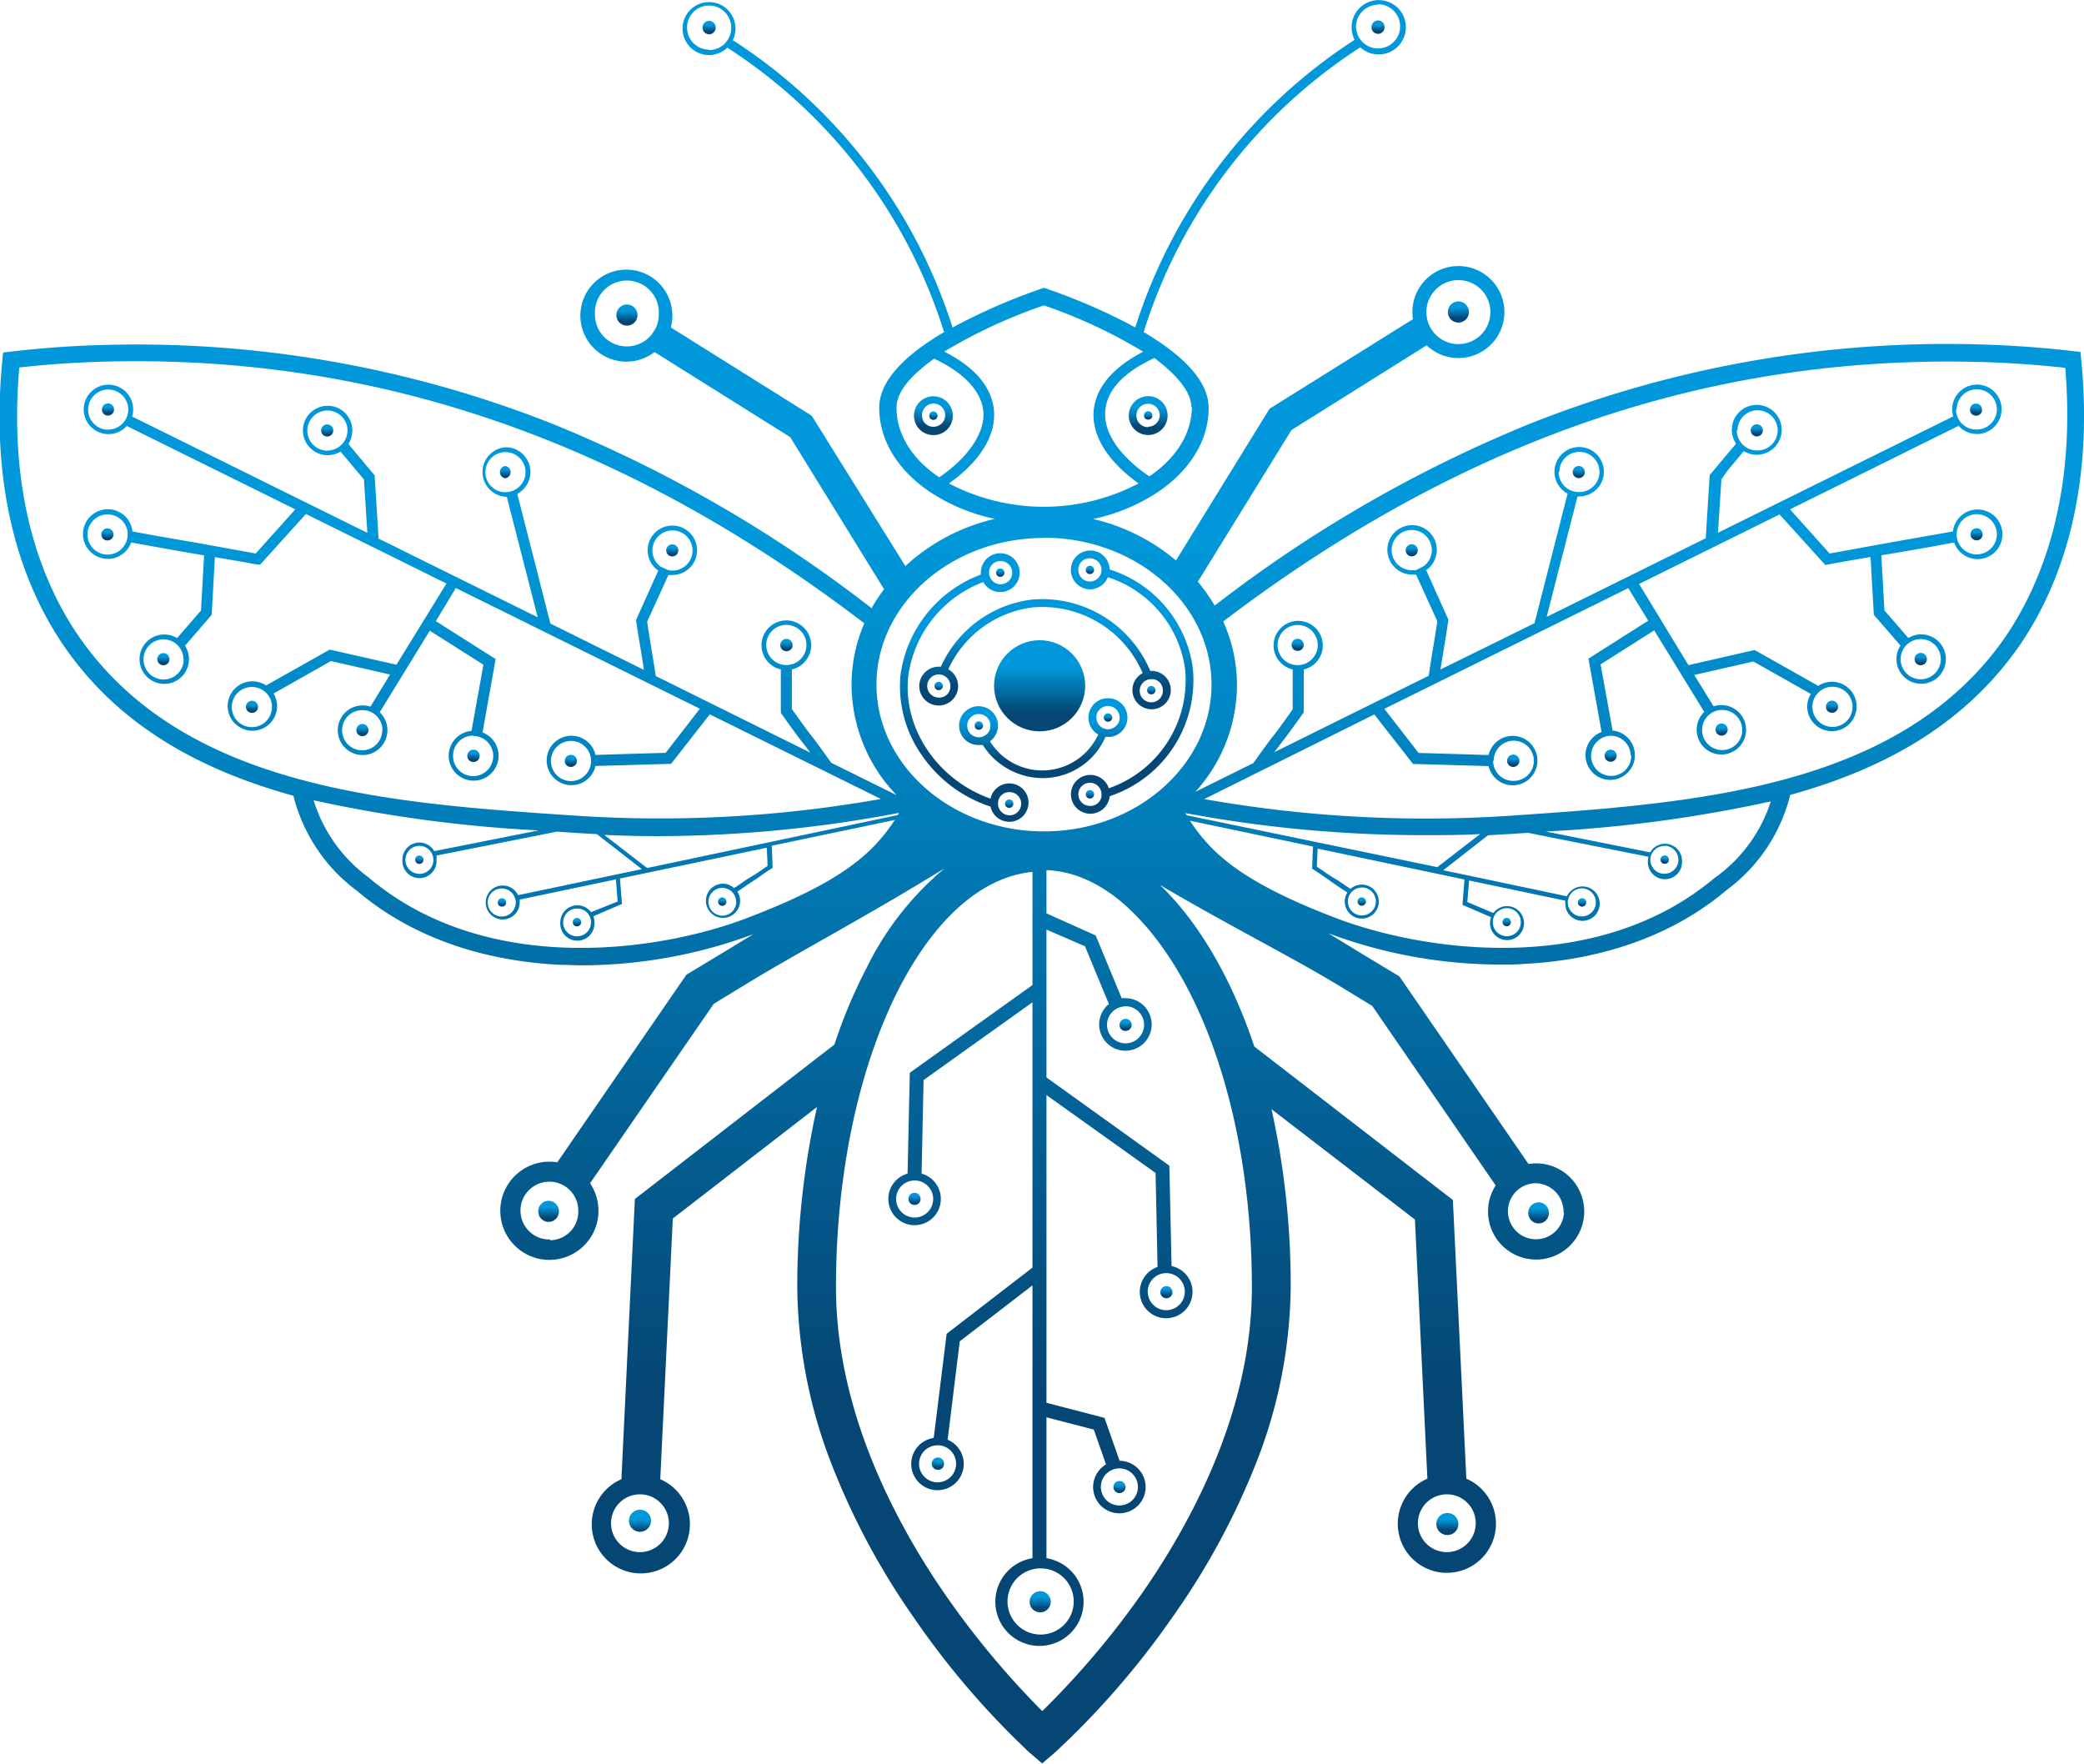 <svg id="Calque_1" data-name="Calque 1" xmlns="http://www.w3.org/2000/svg" xmlns:xlink="http://www.w3.org/1999/xlink" viewBox="0 0 188.91 159.88"><defs><style>.cls-1{fill:url(#linear-gradient);}.cls-2{fill:url(#linear-gradient-2);}.cls-3{fill:url(#linear-gradient-3);}.cls-4{fill:url(#linear-gradient-4);}.cls-5{fill:url(#linear-gradient-5);}.cls-6{fill:url(#linear-gradient-6);}.cls-7{fill:url(#linear-gradient-7);}.cls-8{fill:url(#linear-gradient-8);}.cls-9{fill:url(#linear-gradient-9);}.cls-10{fill:url(#linear-gradient-10);}.cls-11{fill:url(#linear-gradient-11);}.cls-12{fill:url(#linear-gradient-12);}.cls-13{fill:url(#linear-gradient-13);}.cls-14{fill:url(#linear-gradient-14);}.cls-15{fill:url(#linear-gradient-15);}.cls-16{fill:url(#linear-gradient-16);}.cls-17{fill:url(#linear-gradient-17);}.cls-18{fill:url(#linear-gradient-18);}.cls-19{fill:url(#linear-gradient-19);}.cls-20{fill:url(#linear-gradient-20);}.cls-21{fill:url(#linear-gradient-21);}.cls-22{fill:url(#linear-gradient-22);}.cls-23{fill:url(#linear-gradient-23);}.cls-24{fill:url(#linear-gradient-24);}.cls-25{fill:url(#linear-gradient-25);}.cls-26{fill:url(#linear-gradient-26);}.cls-27{fill:url(#linear-gradient-27);}.cls-28{fill:url(#linear-gradient-28);}.cls-29{fill:url(#linear-gradient-29);}.cls-30{fill:url(#linear-gradient-30);}.cls-31{fill:url(#linear-gradient-31);}.cls-32{fill:url(#linear-gradient-32);}.cls-33{fill:url(#linear-gradient-33);}.cls-34{fill:url(#linear-gradient-34);}.cls-35{fill:url(#linear-gradient-35);}.cls-36{fill:url(#linear-gradient-36);}.cls-37{fill:url(#linear-gradient-37);}.cls-38{fill:url(#linear-gradient-38);}.cls-39{fill:url(#linear-gradient-39);}.cls-40{fill:url(#linear-gradient-40);}.cls-41{fill:url(#linear-gradient-41);}.cls-42{fill:url(#linear-gradient-42);}.cls-43{fill:url(#linear-gradient-43);}.cls-44{fill:url(#linear-gradient-44);}.cls-45{fill:url(#linear-gradient-45);}.cls-46{fill:url(#linear-gradient-46);}.cls-47{fill:url(#linear-gradient-47);}.cls-48{fill:url(#linear-gradient-48);}.cls-49{fill:url(#linear-gradient-49);}.cls-50{fill:url(#linear-gradient-50);}.cls-51{fill:url(#linear-gradient-51);}.cls-52{fill:url(#linear-gradient-52);}.cls-53{fill:url(#linear-gradient-53);}.cls-54{fill:url(#linear-gradient-54);}.cls-55{fill:url(#linear-gradient-55);}.cls-56{fill:url(#linear-gradient-56);}.cls-57{fill:url(#linear-gradient-57);}.cls-58{fill:url(#linear-gradient-58);}.cls-59{fill:url(#linear-gradient-59);}.cls-60{fill:url(#linear-gradient-60);}.cls-61{fill:url(#linear-gradient-61);}.cls-62{fill:url(#linear-gradient-62);}</style><linearGradient id="linear-gradient" x1="228.88" y1="280.2" x2="228.88" y2="120.32" gradientUnits="userSpaceOnUse"><stop offset="0.21" stop-color="#054674"/><stop offset="0.47" stop-color="#0272ab"/><stop offset="0.7" stop-color="#0098da"/></linearGradient><linearGradient id="linear-gradient-2" x1="56.83" y1="29.52" x2="56.83" y2="27.6" xlink:href="#linear-gradient"/><linearGradient id="linear-gradient-3" x1="132.2" y1="29.24" x2="132.2" y2="27.32" xlink:href="#linear-gradient"/><linearGradient id="linear-gradient-4" x1="139.47" y1="110.9" x2="139.47" y2="108.98" xlink:href="#linear-gradient"/><linearGradient id="linear-gradient-5" x1="49.73" y1="110.76" x2="49.73" y2="108.84" xlink:href="#linear-gradient"/><linearGradient id="linear-gradient-6" x1="259.34" y1="123.39" x2="259.34" y2="122.17" xlink:href="#linear-gradient"/><linearGradient id="linear-gradient-7" x1="64.28" y1="3.11" x2="64.28" y2="1.89" xlink:href="#linear-gradient"/><linearGradient id="linear-gradient-8" x1="192.43" y1="259.41" x2="192.43" y2="257.5" xlink:href="#linear-gradient"/><linearGradient id="linear-gradient-9" x1="265.58" y1="259.41" x2="265.58" y2="257.5" xlink:href="#linear-gradient"/><linearGradient id="linear-gradient-10" x1="94.29" y1="146.15" x2="94.29" y2="144.23" xlink:href="#linear-gradient"/><linearGradient id="linear-gradient-11" x1="219.41" y1="253.55" x2="219.41" y2="252.45" xlink:href="#linear-gradient"/><linearGradient id="linear-gradient-12" x1="235.9" y1="255.66" x2="235.9" y2="254.56" xlink:href="#linear-gradient"/><linearGradient id="linear-gradient-13" x1="240.15" y1="237.96" x2="240.15" y2="236.86" xlink:href="#linear-gradient"/><linearGradient id="linear-gradient-14" x1="217.32" y1="229.54" x2="217.32" y2="228.44" xlink:href="#linear-gradient"/><linearGradient id="linear-gradient-15" x1="236.45" y1="213.77" x2="236.45" y2="212.67" xlink:href="#linear-gradient"/><linearGradient id="linear-gradient-16" x1="252.05" y1="179.32" x2="252.05" y2="178.22" xlink:href="#linear-gradient"/><linearGradient id="linear-gradient-17" x1="271.58" y1="189.84" x2="271.58" y2="188.73" xlink:href="#linear-gradient"/><linearGradient id="linear-gradient-18" x1="277.83" y1="202.5" x2="277.83" y2="201.74" xlink:href="#linear-gradient"/><linearGradient id="linear-gradient-19" x1="150.9" y1="78.3" x2="150.9" y2="77.54" xlink:href="#linear-gradient"/><linearGradient id="linear-gradient-20" x1="271.03" y1="204.28" x2="271.03" y2="203.52" xlink:href="#linear-gradient"/><linearGradient id="linear-gradient-21" x1="257.86" y1="202.42" x2="257.86" y2="201.66" xlink:href="#linear-gradient"/><linearGradient id="linear-gradient-22" x1="146" y1="69.05" x2="146" y2="67.95" xlink:href="#linear-gradient"/><linearGradient id="linear-gradient-23" x1="290.48" y1="187.04" x2="290.48" y2="185.94" xlink:href="#linear-gradient"/><linearGradient id="linear-gradient-24" x1="300.49" y1="184.93" x2="300.49" y2="183.83" xlink:href="#linear-gradient"/><linearGradient id="linear-gradient-25" x1="308.52" y1="180.62" x2="308.52" y2="179.51" xlink:href="#linear-gradient"/><linearGradient id="linear-gradient-26" x1="313.59" y1="169.3" x2="313.59" y2="168.2" xlink:href="#linear-gradient"/><linearGradient id="linear-gradient-27" x1="313.54" y1="157.98" x2="313.54" y2="156.88" xlink:href="#linear-gradient"/><linearGradient id="linear-gradient-28" x1="293.67" y1="159.88" x2="293.67" y2="158.78" xlink:href="#linear-gradient"/><linearGradient id="linear-gradient-29" x1="277.53" y1="163.66" x2="277.53" y2="162.56" xlink:href="#linear-gradient"/><linearGradient id="linear-gradient-30" x1="262.39" y1="170.75" x2="262.39" y2="169.65" xlink:href="#linear-gradient"/><linearGradient id="linear-gradient-31" x1="205.71" y1="179.33" x2="205.71" y2="178.23" xlink:href="#linear-gradient"/><linearGradient id="linear-gradient-32" x1="186.17" y1="189.84" x2="186.17" y2="188.74" xlink:href="#linear-gradient"/><linearGradient id="linear-gradient-33" x1="45.5" y1="82.18" x2="45.5" y2="81.42" xlink:href="#linear-gradient"/><linearGradient id="linear-gradient-34" x1="172.43" y1="198.63" x2="172.43" y2="197.87" xlink:href="#linear-gradient"/><linearGradient id="linear-gradient-35" x1="52.3" y1="83.97" x2="52.3" y2="83.21" xlink:href="#linear-gradient"/><linearGradient id="linear-gradient-36" x1="199.89" y1="202.43" x2="199.89" y2="201.66" xlink:href="#linear-gradient"/><linearGradient id="linear-gradient-37" x1="177.33" y1="189.39" x2="177.33" y2="188.28" xlink:href="#linear-gradient"/><linearGradient id="linear-gradient-38" x1="167.27" y1="187.05" x2="167.27" y2="185.95" xlink:href="#linear-gradient"/><linearGradient id="linear-gradient-39" x1="157.26" y1="184.94" x2="157.26" y2="183.84" xlink:href="#linear-gradient"/><linearGradient id="linear-gradient-40" x1="149.23" y1="180.62" x2="149.23" y2="179.52" xlink:href="#linear-gradient"/><linearGradient id="linear-gradient-41" x1="144.16" y1="169.31" x2="144.16" y2="168.21" xlink:href="#linear-gradient"/><linearGradient id="linear-gradient-42" x1="144.21" y1="157.99" x2="144.21" y2="156.89" xlink:href="#linear-gradient"/><linearGradient id="linear-gradient-43" x1="164.08" y1="159.89" x2="164.08" y2="158.79" xlink:href="#linear-gradient"/><linearGradient id="linear-gradient-44" x1="180.22" y1="163.67" x2="180.22" y2="162.56" xlink:href="#linear-gradient"/><linearGradient id="linear-gradient-45" x1="195.36" y1="170.76" x2="195.36" y2="169.66" xlink:href="#linear-gradient"/><linearGradient id="linear-gradient-46" x1="94.24" y1="66.29" x2="94.24" y2="58.03" xlink:href="#linear-gradient"/><linearGradient id="linear-gradient-47" x1="225.09" y1="172.61" x2="225.09" y2="171.85" xlink:href="#linear-gradient"/><linearGradient id="linear-gradient-48" x1="237.02" y1="194.08" x2="237.02" y2="170.23" xlink:href="#linear-gradient"/><linearGradient id="linear-gradient-49" x1="233.22" y1="172.36" x2="233.22" y2="171.6" xlink:href="#linear-gradient"/><linearGradient id="linear-gradient-50" x1="238.5" y1="159.74" x2="238.5" y2="156.23" xlink:href="#linear-gradient"/><linearGradient id="linear-gradient-51" x1="104.08" y1="38.04" x2="104.08" y2="37.28" xlink:href="#linear-gradient"/><linearGradient id="linear-gradient-52" x1="219.03" y1="159.74" x2="219.03" y2="156.23" xlink:href="#linear-gradient"/><linearGradient id="linear-gradient-53" x1="219.03" y1="158.36" x2="219.03" y2="157.6" xlink:href="#linear-gradient"/><linearGradient id="linear-gradient-54" x1="233.22" y1="192.7" x2="233.22" y2="191.94" xlink:href="#linear-gradient"/><linearGradient id="linear-gradient-55" x1="238.78" y1="183.26" x2="238.78" y2="182.5" xlink:href="#linear-gradient"/><linearGradient id="linear-gradient-56" x1="234.86" y1="185.75" x2="234.86" y2="184.99" xlink:href="#linear-gradient"/><linearGradient id="linear-gradient-57" x1="88.73" y1="66.15" x2="88.73" y2="65.39" xlink:href="#linear-gradient"/><linearGradient id="linear-gradient-58" x1="219.51" y1="182.88" x2="219.51" y2="182.12" xlink:href="#linear-gradient"/><linearGradient id="linear-gradient-59" x1="225.9" y1="193.55" x2="225.9" y2="192.79" xlink:href="#linear-gradient"/><linearGradient id="linear-gradient-60" x1="221.83" y1="194.93" x2="221.83" y2="170.47" xlink:href="#linear-gradient"/><linearGradient id="linear-gradient-61" x1="229.15" y1="184.64" x2="229.15" y2="174.61" xlink:href="#linear-gradient"/><linearGradient id="linear-gradient-62" x1="229" y1="190.85" x2="229" y2="183.61" xlink:href="#linear-gradient"/></defs><title>logobee_svg</title><path class="cls-1" d="M323.07,152.84l-.06-.62-.62-.07c-2.82-.33-5.67-.53-8.49-.61a102.36,102.36,0,0,0-40.9,7.23,121.47,121.47,0,0,0-28.47,16.44,16.23,16.23,0,0,0-1.53-2.16l8.49-13.75,12.25-7.68a4.17,4.17,0,1,0-1.29-3,4.46,4.46,0,0,0,.05.63l-13,8.12-8.48,13.75a18,18,0,0,0-7.52-3.76,16.8,16.8,0,0,0,6-2.52c2.89-2,4.48-4.68,4.48-7.55,0-2.26-2-4.57-5.89-6.87a47.6,47.6,0,0,1,19.64-25.81,2.38,2.38,0,0,0,1.62.64,2.46,2.46,0,1,0-2.41-2.46,2.55,2.55,0,0,0,.27,1.14A48.5,48.5,0,0,0,237.33,150l-.85-.45a54.43,54.43,0,0,0-7.18-3.06l-.25-.08-.24.08a54.43,54.43,0,0,0-7.18,3.06c-.3.15-.58.31-.86.46a48.45,48.45,0,0,0-19.92-26.05,2.4,2.4,0,1,0-2.15,1.35,2.39,2.39,0,0,0,1.65-.67A47.65,47.65,0,0,1,220,150.42c-3.9,2.3-5.88,4.6-5.88,6.86,0,2.87,1.59,5.55,4.48,7.55a16.8,16.8,0,0,0,6,2.52,17.93,17.93,0,0,0-8.11,4.28L208,158l-12.77-8a4.17,4.17,0,1,0-1.48,2.23l12.3,7.71,8.51,13.79a13.77,13.77,0,0,0-1.13,1.72,121.93,121.93,0,0,0-28.72-16.63,102.31,102.31,0,0,0-40.89-7.23c-2.83.07-5.68.28-8.5.61l-.62.07-.06.62c-1.3,13.19,2.47,21.64,5.86,26.39,4.48,6.3,11.2,10.61,20.52,13.17a15.33,15.33,0,0,0,5.78,8.63c4.71,4,11,6.31,18.31,6.69.7,0,1.41.05,2.12.05A44.82,44.82,0,0,0,202.7,205l-2.43,1.48-3.31,2-.32.19-11.7,17a4.62,4.62,0,0,0-.65-.05,4.45,4.45,0,1,0,4.38,4.45,4.49,4.49,0,0,0-.76-2.5l11.21-16.26,3-1.83c4.57-2.79,11-6.18,17.92-10.45A27.49,27.49,0,0,0,213,208a46.46,46.46,0,0,0-2.94,7l-18.09,14-1.22,25.4a4.45,4.45,0,1,0,3.52,0l1.14-23.63,13.07-10.11A75,75,0,0,0,206.69,237,45.32,45.32,0,0,0,210,253.54a65.72,65.72,0,0,0,7.22,13.35,74.9,74.9,0,0,0,10.5,12.27l1.17,1,1.17-1a75.2,75.2,0,0,0,10.65-12.27,65.89,65.89,0,0,0,7.33-13.35A44.65,44.65,0,0,0,251.42,237a73.73,73.73,0,0,0-1.74-16.14l13,10,1.13,23.49a4.45,4.45,0,1,0,3.53,0l-1.22-25.26-18-13.91c-2-6-4.88-11-8.28-14.38l-.28-.27c6.3,3.71,12,6.56,16.25,9.14l3,1.83L270,227.77a4.36,4.36,0,1,0,3.62-2,4.62,4.62,0,0,0-.65.05l-11.7-17-.32-.19-3.31-2-2.83-1.73.2.08a44.61,44.61,0,0,0,15.48,2.77c.71,0,1.42,0,2.12-.06,7.27-.38,13.6-2.69,18.32-6.69a15.28,15.28,0,0,0,5.77-8.63c9.32-2.56,16-6.87,20.52-13.16C320.6,174.48,324.37,166,323.07,152.84Zm-56.45-7.13a2.9,2.9,0,1,1-2.9,2.9A2.9,2.9,0,0,1,266.62,145.71Zm-7.28-25a2,2,0,1,1-2,2A2,2,0,0,1,259.34,120.75Zm-60.64,4.11a2,2,0,1,1,2-2A2,2,0,0,1,198.7,124.86Zm-10.35,24a2.9,2.9,0,1,1,5.79,0,3,3,0,0,1-.3,1.29l-.3.47a2.89,2.89,0,0,1-5.19-1.76Zm-4.06,83.85a2.62,2.62,0,1,1,2.55-2.62A2.59,2.59,0,0,1,184.29,232.74Zm10.76,25.71a2.62,2.62,0,1,1-2.62-2.61A2.62,2.62,0,0,1,195.05,258.45Zm73.14,0a2.62,2.62,0,1,1-2.61-2.61A2.61,2.61,0,0,1,268.19,258.45Zm8-28.19a2.54,2.54,0,1,1-2.54-2.62A2.58,2.58,0,0,1,276.15,230.26Zm-33.73-73c0,2.46-1.47,4.69-3.85,6.31-2.75-1.87-4.17-4-4-5.94s1.69-3.5,4.45-4.79C241,154.24,242.42,155.77,242.42,157.28ZM229.05,148a46.56,46.56,0,0,1,9,4.2c-3.45,1.78-4.36,3.86-4.49,5.34-.19,2.25,1.25,4.58,4.07,6.6a18.52,18.52,0,0,1-17.19,0c2.83-2,4.27-4.36,4.08-6.61-.13-1.48-1-3.57-4.51-5.34A47,47,0,0,1,229.05,148Zm-13.36,9.26c0-1.51,1.43-3,3.4-4.43,2.77,1.29,4.31,3,4.47,4.8s-1.25,4.08-4,5.95C217.17,162,215.69,159.74,215.69,157.28Zm13.36,11.8c8.38,0,15.19,6,15.19,13.31s-6.81,13.31-15.19,13.31-15.18-6-15.18-13.31S220.68,169.08,229.05,169.08ZM242,194.22l-.13-.2a117.61,117.61,0,0,0,21.79,2c1.64,0,3.29,0,4.93-.1l-3.88,3Zm-13.25,68.26a3,3,0,1,1-3,3A3,3,0,0,1,228.71,262.48ZM193.08,199l-3.88-3c1.64.07,3.29.11,4.93.11A117.53,117.53,0,0,0,215.92,194l-.13.2ZM141.8,178.34c-3.18-4.46-6.71-12.36-5.63-24.71,2.56-.29,5.16-.46,7.73-.53,24.58-.65,47.12,7.11,68.87,23.72a14,14,0,0,0-1.16,5.57,14.52,14.52,0,0,0,4.08,10l-5.92-2.93c-1.35-1.89-1.58-2.18-1.81-2.47s-.44-.56-1.76-2.4l0-2.56h0V181a2.25,2.25,0,1,0-1,0l0,2.42h0c0,.36,0,.8,0,1.34v.17l.09.13c1.42,2,1.65,2.27,1.88,2.56s.28.35.7.92l-14-6.94c-.14-.89-.27-1.67-.39-2.41s-.26-1.58-.4-2.52l1.93-4.23a2.19,2.19,0,0,0,.36,0,2.24,2.24,0,1,0-1.28-.4l-2,4.45,0,.15c.15,1,.29,1.86.43,2.67.09.55.18,1.11.27,1.73l-8.48-4.2-3-11.76a2.24,2.24,0,0,0-1.05-4.22,2.25,2.25,0,0,0,0,4.49h.1l2.8,10.92-14.42-7.13-.36-5.73-1.79-2.14h0l-.59-.71a2.3,2.3,0,0,0,.36-1.22,2.24,2.24,0,1,0-2.24,2.24,2.22,2.22,0,0,0,1.17-.33l1.56,1.86h0l.56.67.31,4.84-21.33-10.55a2,2,0,0,0,.1-.64,2.24,2.24,0,1,0-2.24,2.24,2.21,2.21,0,0,0,1.66-.74l15.28,7.56-3.59,4-5.52-1c-1.82-.31-3.71-.63-5.65-1a2.25,2.25,0,1,0-.12,1q2.89.53,5.61,1l1,.17-.28,5-2.17,2.5a2.18,2.18,0,0,0-1.16-.33,2.24,2.24,0,1,0,2.24,2.24,2.21,2.21,0,0,0-.36-1.22l2.42-2.8.29-5.23c1.25.21,2.53.43,3.84.67l.27,0,4.14-4.58,12.74,6.3-4.53,7.36-6.05-1.37-5.77,3.25a2.24,2.24,0,1,0,1,1.89,2.29,2.29,0,0,0-.32-1.16l5.2-2.94,5.36,1.22L168,184.37a2.35,2.35,0,0,0-.71-.11,2.25,2.25,0,1,0,1.55.62l4.54-7.39,4.86,3.08-1.08,6a2.26,2.26,0,1,0,1,.14l1.19-6.65-5.42-3.44,1.81-3,22.12,10.94-3.1,4-3.15.09-3.21.1a2.24,2.24,0,1,0,0,1l3.24-.09,3.38-.1h.23l3.51-4.49,15.51,7.67a114.9,114.9,0,0,1-27.88,1.5C170,193.14,151.44,191.88,141.8,178.34Zm63.91,2.26a1.82,1.82,0,1,1,1.81-1.82A1.81,1.81,0,0,1,205.71,180.6ZM195,172l-.7-.32a1.8,1.8,0,0,1-.74-1.46,1.82,1.82,0,1,1,1.82,1.82A2.33,2.33,0,0,1,195,172Zm-14.76-7.06a1.82,1.82,0,1,1,1.82-1.81A1.82,1.82,0,0,1,180.22,164.93Zm-16.14-3.77a1.82,1.82,0,1,1,1.82-1.82A1.83,1.83,0,0,1,164.08,161.16Zm-19.87-1.9a1.82,1.82,0,1,1,1.82-1.82A1.83,1.83,0,0,1,144.21,159.26Zm1.76,9.5a1.82,1.82,0,1,1-1.81-1.82A1.82,1.82,0,0,1,146,168.76Zm5.08,11.31a1.82,1.82,0,1,1-1.82-1.81A1.82,1.82,0,0,1,151.05,180.07Zm8,4.32a1.82,1.82,0,1,1-1.82-1.81A1.82,1.82,0,0,1,159.08,184.39Zm10,2.11a1.82,1.82,0,1,1-1.82-1.82A1.81,1.81,0,0,1,169.09,186.5Zm8.24.52a1.82,1.82,0,1,1-1.82,1.82A1.82,1.82,0,0,1,177.33,187ZM188,189.29a1.82,1.82,0,1,1-1.82-1.81A1.82,1.82,0,0,1,188,189.29Zm-20.15,10.57a13.6,13.6,0,0,1-5-7,124.23,124.23,0,0,0,20.4,2.73l-9.47,1.88a1.54,1.54,0,0,0-2.88.77,1.55,1.55,0,1,0,3.09,0,1.5,1.5,0,0,0,0-.37l10.92-2.17,1.38.1,2.24.13,4.07,3.17-11.22,2.36a1.54,1.54,0,1,0,.15.66,1.15,1.15,0,0,0,0-.26l8.72-1.83.16,2L188,203a1.55,1.55,0,0,0-2.79.91,1.55,1.55,0,1,0,3.09,0,1.61,1.61,0,0,0-.09-.54l2.59-1.11-.18-2.31,13.31-2.79.07,1.65c-.53.35-1,.7-1.52,1s-1,.69-1.52,1a1.58,1.58,0,0,0-1-.39,1.55,1.55,0,1,0,1.55,1.55,1.48,1.48,0,0,0-.25-.83c.52-.35,1-.69,1.49-1s1-.73,1.61-1.09l.1-.07-.08-2,11.16-2.34c-1.9,2.84-4.46,5.48-13.27,8.84C194.52,206.5,178.64,209,167.84,199.86Zm5.86-1.61a1.27,1.27,0,1,1-1.27-1.26A1.26,1.26,0,0,1,173.7,198.25Zm7.46,3.68h0a1.27,1.27,0,0,1,0,.2,1.27,1.27,0,1,1-.07-.42Zm6.82,2a1.26,1.26,0,1,1-1.26-1.26A1.26,1.26,0,0,1,188,203.91Zm13.17-1.86a1.26,1.26,0,1,1-1.26-1.27A1.26,1.26,0,0,1,201.15,202.05Zm14.95-5.53s0,0,0,0l-.11.07Zm7.13.55h0l-.15.07ZM247.9,237c0,11.17-5.45,21.28-10,27.8a77.08,77.08,0,0,1-9,10.62,77.73,77.73,0,0,1-8.83-10.61c-4.5-6.52-9.87-16.64-9.87-27.81,0-20.15,7.91-36.68,17.81-37.65v10.26l-11.12,7.95-.2,9.14a2.38,2.38,0,1,0,1.27,0l.18-8.48,9.87-7.05v24.05l-7.78,6-1.17,9.44a2.38,2.38,0,1,0,1.26.16l1.1-8.92,6.59-5.07v24.73a4,4,0,1,0,1.27,0V248.79l4.29,1.11,1.11,3.16a2.38,2.38,0,1,0,1.23-.33l-1.37-3.89-5.26-1.37V219.58l9.89,7.06.18,8.52a2.39,2.39,0,1,0,1.27-.08l-.2-9.1-11.14-8v-13.4l3.49,1.51,2.17,5.24a2.38,2.38,0,1,0,1.5-.53,1.87,1.87,0,0,0-.34,0l-2.36-5.69-4.46-2v-3.92c2.75.1,5.52,1.48,8,4C243.85,209.79,247.9,222.7,247.9,237Zm-30.58-9.68a1.68,1.68,0,1,1-1.67,1.67A1.68,1.68,0,0,1,217.32,227.32Zm2.09,24a1.68,1.68,0,1,1-1.68,1.67A1.67,1.67,0,0,1,219.41,251.33Zm18.16,3.78a1.68,1.68,0,1,1-1.67-1.68A1.68,1.68,0,0,1,237.57,255.11Zm4.25-17.7a1.68,1.68,0,1,1-1.67-1.68A1.68,1.68,0,0,1,241.82,237.41Zm-5.37-25.87a1.68,1.68,0,1,1-1.68,1.68A1.68,1.68,0,0,1,236.45,211.54Zm53.46-11.69c-10.8,9.15-26.67,6.64-34.35,3.71-8.82-3.36-11.38-6-13.28-8.84l11.16,2.34-.08,2,.1.07c.57.36,1.1.74,1.61,1.1s1,.68,1.49,1a1.54,1.54,0,1,0,.28-.33c-.54-.34-1-.7-1.53-1s-1-.69-1.52-1l.07-1.65,13.31,2.8-.18,2.3,2.6,1.12a1.32,1.32,0,0,0-.1.53,1.54,1.54,0,1,0,.3-.91l-2.36-1,.16-1.95,8.72,1.83a1.15,1.15,0,0,0,0,.26,1.56,1.56,0,1,0,.15-.66l-11.21-2.36,4.06-3.17,2.24-.13,1.38-.09,10.92,2.17a1.42,1.42,0,0,0-.05.36,1.55,1.55,0,1,0,3.09,0,1.54,1.54,0,0,0-1.54-1.54,1.52,1.52,0,0,0-1.34.78l-9.47-1.89a124.23,124.23,0,0,0,20.4-2.73A13.55,13.55,0,0,1,289.91,199.85Zm-32.05.92A1.27,1.27,0,1,1,256.6,202,1.27,1.27,0,0,1,257.86,200.77ZM271,202.64a1.27,1.27,0,1,1-1.26,1.26A1.27,1.27,0,0,1,271,202.64Zm5.56-.72.05-.22a1.27,1.27,0,1,1-.07.42,1.34,1.34,0,0,1,0-.2Zm8.73-4.94a1.27,1.27,0,1,1-1.27,1.26A1.27,1.27,0,0,1,285.32,197ZM316,178.34c-9.64,13.53-28.18,14.79-44.54,15.91a114.93,114.93,0,0,1-27.88-1.5L259,185.08l3.51,4.49h.24l3.37.1,3.24.09a2.24,2.24,0,1,0,0-1l-3.21-.1-3.14-.09-3.1-4,22.11-10.94,1.81,2.95-5.42,3.44,1.19,6.65a2.24,2.24,0,1,0,1-.13l-1.09-6,4.86-3.08,4.54,7.39a2.22,2.22,0,0,0-.69,1.62,2.24,2.24,0,1,0,2.24-2.24,2.35,2.35,0,0,0-.71.11L288,181.5l5.36-1.22,5.21,2.94a2.21,2.21,0,0,0-.33,1.16,2.24,2.24,0,1,0,1-1.89l-5.77-3.25-6,1.37L283,173.25l12.73-6.3,4.15,4.58.27-.05c1.3-.24,2.58-.46,3.83-.67l.3,5.24,2.42,2.79a2.15,2.15,0,0,0-.37,1.23,2.24,2.24,0,1,0,2.24-2.25,2.27,2.27,0,0,0-1.16.33l-2.17-2.5-.28-5,1-.16c1.81-.31,3.68-.63,5.6-1a2.25,2.25,0,1,0-.11-1c-1.95.35-3.84.67-5.66,1l-5.52,1-3.59-4,15.28-7.57a2.24,2.24,0,1,0,1.66-3.74,2.25,2.25,0,0,0-2.24,2.24,2.2,2.2,0,0,0,.1.64l-21.33,10.55.31-4.83L291,163h0l1.49-1.79a2.27,2.27,0,0,0,1.17.33,2.26,2.26,0,1,0-1.87-1l-.66.78h0l-1.73,2.06-.36,5.73-14.42,7.13,2.8-10.92h.1a2.24,2.24,0,1,0-1-.26l-3,11.75L265,181c.09-.61.19-1.18.28-1.72.13-.82.27-1.67.42-2.68l0-.14-2-4.46a2.24,2.24,0,1,0-1.28.4,2.1,2.1,0,0,0,.36,0l1.93,4.23c-.14.94-.27,1.74-.4,2.52s-.25,1.52-.38,2.42l-14,6.93.7-.92c.23-.29.47-.59,1.88-2.56l.09-.13,0-2.89h0c0-.29,0-.63,0-1a2.23,2.23,0,1,0-1,0l0,2.45h0c0,.32,0,.71,0,1.17-1.31,1.84-1.54,2.13-1.76,2.4s-.46.59-1.81,2.47l-5.25,2.6a14.49,14.49,0,0,0,3.77-9.66,14,14,0,0,0-1.25-5.78c21.67-16.47,44.12-24.17,68.61-23.52,2.56.07,5.16.25,7.72.53C322.66,166,319.13,173.87,316,178.34Zm-46.18,10.94a1.82,1.82,0,1,1,1.81,1.82A1.81,1.81,0,0,1,269.77,189.28Zm12.47-.45a1.82,1.82,0,1,1-1.82-1.82A1.82,1.82,0,0,1,282.24,188.83Zm8.24-4.16a1.82,1.82,0,1,1-1.82,1.82A1.82,1.82,0,0,1,290.48,184.67Zm10-2.1a1.82,1.82,0,1,1-1.82,1.81A1.82,1.82,0,0,1,300.49,182.57Zm8-4.32a1.82,1.82,0,1,1-1.82,1.82A1.82,1.82,0,0,1,308.52,178.25Zm3.26-9.5a1.82,1.82,0,1,1,1.81,1.82A1.82,1.82,0,0,1,311.78,168.75Zm0-11.32a1.82,1.82,0,1,1,1.81,1.82A1.82,1.82,0,0,1,311.73,157.43Zm-19.87,1.9a1.82,1.82,0,1,1,1.81,1.82A1.82,1.82,0,0,1,291.86,159.33Zm-16.15,3.78a1.82,1.82,0,1,1,1.82,1.81A1.82,1.82,0,0,1,275.71,163.11ZM262.77,172a2.33,2.33,0,0,1-.38,0,1.82,1.82,0,1,1,1.82-1.82,1.8,1.8,0,0,1-.74,1.46Zm-12.54,6.79a1.82,1.82,0,1,1,1.82,1.82A1.81,1.81,0,0,1,250.23,178.77Z" transform="translate(-134.42 -120.32)"/><circle class="cls-2" cx="56.83" cy="28.56" r="0.96"/><circle class="cls-3" cx="132.2" cy="28.28" r="0.96"/><ellipse class="cls-4" cx="139.47" cy="109.94" rx="0.94" ry="0.96"/><ellipse class="cls-5" cx="49.73" cy="109.8" rx="0.94" ry="0.96"/><path class="cls-6" d="M259.34,123.39a.6.6,0,0,0,.59-.61.6.6,0,0,0-.59-.61.61.61,0,0,0-.6.61A.6.6,0,0,0,259.34,123.39Z" transform="translate(-134.42 -120.32)"/><ellipse class="cls-7" cx="64.28" cy="2.5" rx="0.6" ry="0.61"/><path class="cls-8" d="M191.48,258.46a1,1,0,0,0,1.91,0,1,1,0,1,0-1.91,0Z" transform="translate(-134.42 -120.32)"/><path class="cls-9" d="M264.62,258.46a1,1,0,1,0,1-1A1,1,0,0,0,264.62,258.46Z" transform="translate(-134.42 -120.32)"/><circle class="cls-10" cx="94.29" cy="145.19" r="0.96"/><path class="cls-11" d="M219.41,253.55A.55.55,0,0,0,220,253a.56.56,0,1,0-.55.55Z" transform="translate(-134.42 -120.32)"/><path class="cls-12" d="M235.9,255.66a.55.55,0,1,0,0-1.1.55.55,0,1,0,0,1.1Z" transform="translate(-134.42 -120.32)"/><path class="cls-13" d="M240.15,238a.55.55,0,0,0,0-1.1.55.55,0,0,0,0,1.1Z" transform="translate(-134.42 -120.32)"/><path class="cls-14" d="M217.32,229.54a.54.54,0,0,0,.55-.55.55.55,0,0,0-.55-.55.55.55,0,0,0-.55.55A.55.55,0,0,0,217.32,229.54Z" transform="translate(-134.42 -120.32)"/><path class="cls-15" d="M236.45,213.77a.55.55,0,0,0,.55-.55.55.55,0,0,0-.55-.55.55.55,0,0,0-.55.55A.54.54,0,0,0,236.45,213.77Z" transform="translate(-134.42 -120.32)"/><path class="cls-16" d="M252.05,178.22a.55.55,0,0,0-.55.55.54.54,0,0,0,.55.55.55.55,0,0,0,.55-.55A.55.55,0,0,0,252.05,178.22Z" transform="translate(-134.42 -120.32)"/><path class="cls-17" d="M271.58,189.84a.56.56,0,1,0-.55-.56A.56.56,0,0,0,271.58,189.84Z" transform="translate(-134.42 -120.32)"/><path class="cls-18" d="M277.83,202.5a.38.38,0,1,0-.38-.38A.38.38,0,0,0,277.83,202.5Z" transform="translate(-134.42 -120.32)"/><circle class="cls-19" cx="150.9" cy="77.92" r="0.38"/><path class="cls-20" d="M271,204.28a.38.38,0,1,0-.38-.38A.38.38,0,0,0,271,204.28Z" transform="translate(-134.42 -120.32)"/><path class="cls-21" d="M257.86,202.42a.38.38,0,1,0-.38-.38A.38.38,0,0,0,257.86,202.42Z" transform="translate(-134.42 -120.32)"/><circle class="cls-22" cx="146" cy="68.5" r="0.55"/><path class="cls-23" d="M290.48,187a.55.55,0,0,0,.55-.55.55.55,0,0,0-.55-.55.54.54,0,0,0-.55.55A.55.55,0,0,0,290.48,187Z" transform="translate(-134.42 -120.32)"/><path class="cls-24" d="M300.49,184.93a.55.55,0,0,0,.55-.55.55.55,0,0,0-.55-.55.55.55,0,0,0-.55.55A.54.54,0,0,0,300.49,184.93Z" transform="translate(-134.42 -120.32)"/><path class="cls-25" d="M308.52,180.62a.56.56,0,1,0-.55-.55A.55.55,0,0,0,308.52,180.62Z" transform="translate(-134.42 -120.32)"/><path class="cls-26" d="M313.59,169.3a.54.54,0,0,0,.55-.55.55.55,0,0,0-.55-.55.55.55,0,0,0-.55.55A.55.55,0,0,0,313.59,169.3Z" transform="translate(-134.42 -120.32)"/><path class="cls-27" d="M313.54,158a.54.54,0,0,0,.55-.55.55.55,0,0,0-.55-.55.55.55,0,0,0-.55.55A.55.55,0,0,0,313.54,158Z" transform="translate(-134.42 -120.32)"/><path class="cls-28" d="M294.22,159.33a.55.55,0,0,0-.55-.55.55.55,0,1,0,0,1.1A.55.55,0,0,0,294.22,159.33Z" transform="translate(-134.42 -120.32)"/><path class="cls-29" d="M278.08,163.11a.55.55,0,0,0-1.1,0,.55.55,0,1,0,1.1,0Z" transform="translate(-134.42 -120.32)"/><path class="cls-30" d="M262.39,169.65a.55.55,0,0,0-.55.55.55.55,0,1,0,1.1,0A.55.55,0,0,0,262.39,169.65Z" transform="translate(-134.42 -120.32)"/><path class="cls-31" d="M205.71,178.23a.56.56,0,0,0-.56.55.56.56,0,1,0,.56-.55Z" transform="translate(-134.42 -120.32)"/><path class="cls-32" d="M186.17,188.74a.55.55,0,0,0-.55.55.54.54,0,0,0,.55.55.55.55,0,0,0,.55-.55A.55.55,0,0,0,186.17,188.74Z" transform="translate(-134.42 -120.32)"/><circle class="cls-33" cx="45.5" cy="81.8" r="0.38"/><path class="cls-34" d="M172.43,197.87a.38.38,0,0,0,0,.76.38.38,0,1,0,0-.76Z" transform="translate(-134.42 -120.32)"/><circle class="cls-35" cx="52.3" cy="83.59" r="0.38"/><path class="cls-36" d="M199.89,201.66a.39.39,0,0,0-.38.39.38.38,0,0,0,.76,0A.39.39,0,0,0,199.89,201.66Z" transform="translate(-134.42 -120.32)"/><path class="cls-37" d="M177.33,189.39a.56.56,0,1,0-.55-.55A.55.55,0,0,0,177.33,189.39Z" transform="translate(-134.42 -120.32)"/><path class="cls-38" d="M166.72,186.5a.55.55,0,0,0,.55.55.55.55,0,0,0,.55-.55.54.54,0,0,0-.55-.55A.55.55,0,0,0,166.72,186.5Z" transform="translate(-134.42 -120.32)"/><path class="cls-39" d="M156.71,184.39a.55.55,0,0,0,.55.55.54.54,0,0,0,.55-.55.55.55,0,0,0-.55-.55A.55.55,0,0,0,156.71,184.39Z" transform="translate(-134.42 -120.32)"/><path class="cls-40" d="M148.68,180.07a.55.55,0,0,0,.55.55.54.54,0,0,0,.55-.55.55.55,0,0,0-.55-.55A.55.55,0,0,0,148.68,180.07Z" transform="translate(-134.42 -120.32)"/><path class="cls-41" d="M144.16,168.21a.55.55,0,0,0-.55.55.54.54,0,0,0,.55.55.55.55,0,0,0,.55-.55A.55.55,0,0,0,144.16,168.21Z" transform="translate(-134.42 -120.32)"/><path class="cls-42" d="M144.21,156.89a.55.55,0,0,0-.55.55.54.54,0,0,0,.55.55.55.55,0,0,0,.55-.55A.55.55,0,0,0,144.21,156.89Z" transform="translate(-134.42 -120.32)"/><path class="cls-43" d="M164.08,158.79a.55.55,0,1,0,0,1.1.55.55,0,1,0,0-1.1Z" transform="translate(-134.42 -120.32)"/><path class="cls-44" d="M180.22,162.56a.56.56,0,0,0,0,1.11.56.56,0,0,0,0-1.11Z" transform="translate(-134.42 -120.32)"/><path class="cls-45" d="M195.91,170.21a.55.55,0,0,0-.55-.55.55.55,0,1,0,0,1.1A.55.55,0,0,0,195.91,170.21Z" transform="translate(-134.42 -120.32)"/><circle class="cls-46" cx="94.24" cy="62.16" r="4.13"/><path class="cls-47" d="M225.09,172.61a.38.38,0,1,0-.38-.38A.38.38,0,0,0,225.09,172.61Z" transform="translate(-134.42 -120.32)"/><path class="cls-48" d="M233.22,173.74a1.76,1.76,0,0,0,1.62-1.1,10.22,10.22,0,0,1,7,8.27,10.35,10.35,0,0,1-6.91,10.86,1.76,1.76,0,1,0,.08.72,11.07,11.07,0,0,0,7.53-11.67,10.92,10.92,0,0,0-7.53-8.88,1.76,1.76,0,1,0-1.75,1.8Zm0,19.63a1.05,1.05,0,1,1,1.05-1.05A1,1,0,0,1,233.22,193.37Zm0-22.44a1.05,1.05,0,1,1-1.05,1A1,1,0,0,1,233.22,170.93Z" transform="translate(-134.42 -120.32)"/><path class="cls-49" d="M233.22,172.36a.38.38,0,1,0-.38-.38A.38.38,0,0,0,233.22,172.36Z" transform="translate(-134.42 -120.32)"/><path class="cls-50" d="M238.5,156.23a1.76,1.76,0,1,0,1.76,1.75A1.75,1.75,0,0,0,238.5,156.23Zm0,2.81a1.06,1.06,0,1,1,1.05-1.06A1.06,1.06,0,0,1,238.5,159Z" transform="translate(-134.42 -120.32)"/><circle class="cls-51" cx="104.08" cy="37.66" r="0.38"/><path class="cls-52" d="M220.79,158a1.76,1.76,0,1,0-1.76,1.76A1.75,1.75,0,0,0,220.79,158ZM218,158A1.05,1.05,0,1,1,219,159,1,1,0,0,1,218,158Z" transform="translate(-134.42 -120.32)"/><path class="cls-53" d="M219.41,158a.38.38,0,1,0-.38.38A.38.38,0,0,0,219.41,158Z" transform="translate(-134.42 -120.32)"/><path class="cls-54" d="M233.22,191.94a.38.38,0,1,0,.38.38A.38.38,0,0,0,233.22,191.94Z" transform="translate(-134.42 -120.32)"/><path class="cls-55" d="M238.4,182.88a.38.38,0,1,0,.38-.38A.38.38,0,0,0,238.4,182.88Z" transform="translate(-134.42 -120.32)"/><path class="cls-56" d="M234.91,185.74a.38.38,0,0,0,.33-.43.38.38,0,0,0-.76.11A.38.38,0,0,0,234.91,185.74Z" transform="translate(-134.42 -120.32)"/><circle class="cls-57" cx="88.73" cy="65.77" r="0.38"/><path class="cls-58" d="M219.51,182.12a.38.38,0,0,0,0,.76.38.38,0,1,0,0-.76Z" transform="translate(-134.42 -120.32)"/><path class="cls-59" d="M225.9,193.55a.38.38,0,1,0-.38-.38A.38.38,0,0,0,225.9,193.55Z" transform="translate(-134.42 -120.32)"/><path class="cls-60" d="M218,188.8a12.07,12.07,0,0,0,6.21,4.63,1.74,1.74,0,1,0,0-.72c-4.8-1.68-8-6.4-7.45-11.15a10.63,10.63,0,0,1,6.79-8.48,1.76,1.76,0,1,0-.22-.85,1,1,0,0,0,0,.17,11.36,11.36,0,0,0-7.28,9.08A10.85,10.85,0,0,0,218,188.8Zm7.94,3.32a1.05,1.05,0,1,1-1.05,1A1,1,0,0,1,225.9,192.12Zm-.81-20.94a1.05,1.05,0,1,1-1.05,1A1,1,0,0,1,225.09,171.18Z" transform="translate(-134.42 -120.32)"/><path class="cls-61" d="M219.71,180.75h-.2a1.76,1.76,0,1,0,.87.23,9.75,9.75,0,0,1,7.62-5.6,9.9,9.9,0,0,1,10,5.95,1.74,1.74,0,1,0,.79-.2h-.1a10.63,10.63,0,0,0-10.76-6.46A10.44,10.44,0,0,0,219.71,180.75Zm-.2,2.8a1.05,1.05,0,1,1,1.06-1.05A1,1,0,0,1,219.51,183.55Zm20.32-.67a1.05,1.05,0,1,1-1.05-1A1,1,0,0,1,239.83,182.88Z" transform="translate(-134.42 -120.32)"/><path class="cls-62" d="M234.66,187.11h.44a1.76,1.76,0,0,0,1.16-.68,1.72,1.72,0,0,0,.34-1.31,1.74,1.74,0,0,0-2-1.49,1.69,1.69,0,0,0-1.16.68,1.77,1.77,0,0,0-.34,1.3,1.79,1.79,0,0,0,.68,1.16l.19.12a5.57,5.57,0,0,1-9.81.62,1.76,1.76,0,0,0,.71-1.66,1.76,1.76,0,0,0-2-1.5,1.77,1.77,0,0,0-1.15.68,1.72,1.72,0,0,0-.34,1.31,1.74,1.74,0,0,0,1.73,1.51l.25,0,.15,0a6.46,6.46,0,0,0,5.42,3,6.2,6.2,0,0,0,5.7-3.74Zm-.64-2.38a1.08,1.08,0,0,1,.69-.41,1.06,1.06,0,0,1,1.19.9,1,1,0,0,1-.2.78,1.08,1.08,0,0,1-.69.41,1.05,1.05,0,0,1-1.19-.9A1,1,0,0,1,234,184.73Zm-11.51,2.2a1,1,0,0,1-.4-.69,1,1,0,0,1,.2-.78,1.06,1.06,0,0,1,.69-.41,1.05,1.05,0,0,1,1.19.9,1,1,0,0,1-.2.78,1.08,1.08,0,0,1-.7.41A1.09,1.09,0,0,1,222.51,186.93Z" transform="translate(-134.42 -120.32)"/></svg>